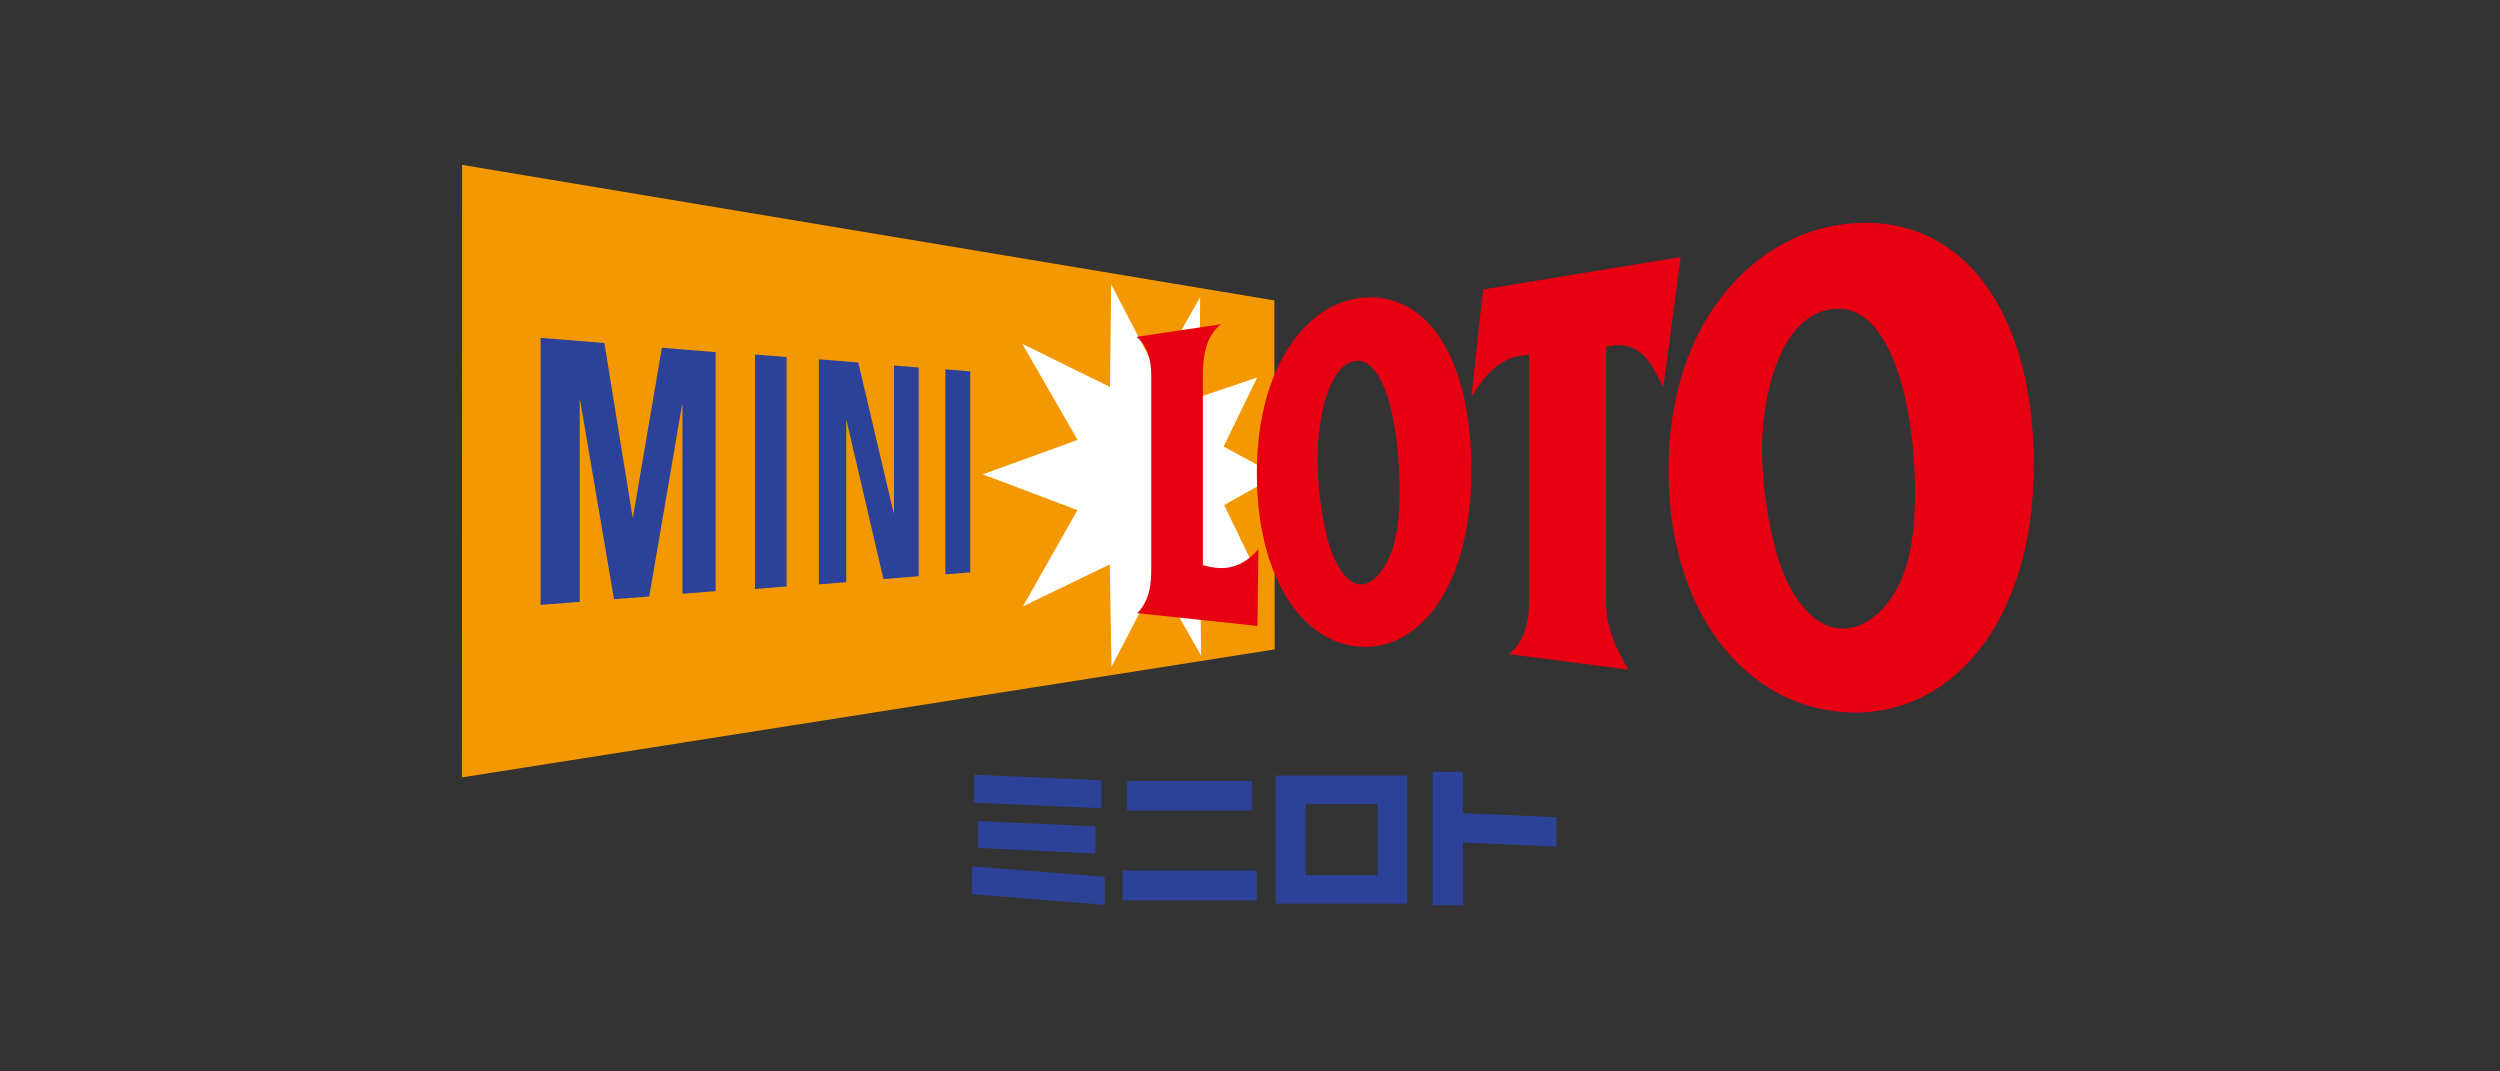 <?xml version="1.0" encoding="utf-8"?>
<!-- Generator: Adobe Illustrator 23.1.0, SVG Export Plug-In . SVG Version: 6.00 Build 0)  -->
<svg version="1.1" xmlns="http://www.w3.org/2000/svg" xmlns:xlink="http://www.w3.org/1999/xlink" x="0px" y="0px"
	 viewBox="0 0 168 72" style="enable-background:new 0 0 168 72;" xml:space="preserve">
<rect x="0" y="0" width="168" height="72" fill="#333333" stroke="none"/>
<style type="text/css">
	.st0{display:none;}
	.st1{display:inline;}
	.st2{fill:#2C4198;}
	.st3{fill:#F39800;}
	.st4{fill:#FFFFFF;}
	.st5{fill:#E60012;}
	.st6{fill:none;}
</style>
<g id="レイヤー_1" class="st0">
	<title>logo-drawer-miniloto001</title>
	<g class="st1">
		<g id="レイヤー_3">
			<path class="st2" d="M74.06,54.34L65.49,54v-1.91l8.57,0.37V54.34z M73.65,57.34L65.75,57v-1.8l7.9,0.36v1.82V57.34z
				 M65.34,58.21l8.92,0.7v1.89l-8.92-0.71v-1.84V58.21z"/>
			<path class="st2" d="M84.17,54.49h-8.38v-2h8.38V54.49z M84.5,60.49h-9v-2h9V60.49z"/>
			<path class="st2" d="M94.62,60.76h-8.84v-8.61h8.84L94.62,60.76z M92.62,54.07h-4.85v4.77h4.85V54.07z"/>
			<polygon class="st2" points="96.32,60.87 96.32,51.89 98.36,51.89 98.36,54.67 104.66,54.95 104.66,56.92 98.37,56.65 
				98.37,60.87 			"/>
			<polygon class="st3" points="31.04,52.27 31.05,11.07 85.68,20.19 85.7,43.66 			"/>
			<polygon class="st4" points="80.75,44.06 80.7,38.91 84.5,38.5 82.3,33.95 85.84,31.97 82.27,30.02 84.52,25.37 80.64,26.69 
				80.69,19.97 77.8,25.06 74.7,19.1 74.62,26.01 68.72,23.1 72.44,29.57 66.06,31.89 72.44,34.29 68.77,40.76 74.61,37.94 
				74.73,44.83 77.81,38.91 			"/>
			<polygon class="st2" points="38.96,40.46 38.96,26.93 39,26.93 41.27,40.28 43.64,40.1 45.84,27.24 45.87,27.24 45.87,39.92 
				48.1,39.74 48.1,23.67 44.49,23.37 42.55,34.75 42.52,34.75 40.62,23.05 36.33,22.71 36.33,40.67 			"/>
			<polygon class="st2" points="52.88,39.43 52.88,24 50.75,23.82 50.75,39.59 			"/>
			<polygon class="st2" points="56.89,39.13 56.89,28.29 56.91,28.29 59.39,38.93 61.76,38.74 61.76,24.7 60.1,24.57 60.1,34.47 
				60.07,34.48 57.7,24.37 55.05,24.15 55.05,39.29 			"/>
			<polygon class="st2" points="65.23,38.48 65.23,24.96 63.55,24.83 63.55,38.61 			"/>
			<path class="st5" d="M98.34,26.34c-0.311-1.346-0.86-2.626-1.62-3.78c-0.608-0.923-1.459-1.66-2.46-2.13
				c-0.941-0.419-1.983-0.555-3-0.39c-1.016,0.162-1.973,0.582-2.78,1.22c-0.867,0.696-1.593,1.552-2.14,2.52
				c-0.62,1.11-1.072,2.307-1.34,3.55c-0.341,1.462-0.509,2.959-0.5,4.46c0.005,1.49,0.173,2.976,0.5,4.43
				c0.265,1.232,0.702,2.421,1.3,3.53c0.517,0.962,1.221,1.812,2.07,2.5c0.795,0.64,1.749,1.052,2.76,1.19
				c0.979,0.133,1.976-0.019,2.87-0.44c1.011-0.511,1.877-1.268,2.52-2.2c0.811-1.15,1.407-2.437,1.76-3.8
				c0.448-1.734,0.667-3.519,0.65-5.31c0.019-1.784-0.179-3.564-0.59-5.3L98.34,26.34z M94.08,34.11c0,0.42-0.06,0.83-0.11,1.19
				c-0.049,0.377-0.119,0.751-0.21,1.12c-0.08,0.342-0.191,0.677-0.33,1c-0.13,0.304-0.287,0.595-0.47,0.87
				c-0.151,0.221-0.329,0.423-0.53,0.6c-0.153,0.144-0.333,0.256-0.53,0.33c-0.168,0.067-0.35,0.091-0.53,0.07
				c-0.193-0.017-0.377-0.09-0.53-0.21c-0.215-0.149-0.401-0.335-0.55-0.55c-0.204-0.254-0.375-0.533-0.51-0.83
				c-0.164-0.321-0.302-0.656-0.41-1c-0.11-0.37-0.22-0.81-0.32-1.3s-0.18-1-0.25-1.48s-0.12-1-0.16-1.52s-0.06-1-0.06-1.43
				c0-0.793,0.057-1.585,0.17-2.37c0.102-0.73,0.27-1.45,0.5-2.15c0.188-0.555,0.472-1.073,0.84-1.53
				c0.266-0.338,0.654-0.557,1.08-0.61c0.478-0.035,0.938,0.186,1.21,0.58c0.467,0.61,0.807,1.307,1,2.05
				c0.265,0.96,0.452,1.94,0.56,2.93c0.118,0.996,0.178,1.997,0.18,3c0,0.45,0,0.85,0,1.24L94.08,34.11z"/>
			<path class="st5" d="M135.68,23.57c-0.58-1.974-1.579-3.799-2.93-5.35c-1.137-1.299-2.606-2.264-4.25-2.79
				c-1.619-0.495-3.333-0.598-5-0.3c-1.648,0.291-3.216,0.928-4.6,1.87c-1.402,0.95-2.613,2.154-3.57,3.55
				c-1.043,1.489-1.831,3.142-2.33,4.89c-0.565,1.994-0.844,4.058-0.83,6.13c-0.015,2.049,0.244,4.09,0.77,6.07
				c0.454,1.73,1.187,3.375,2.17,4.87c0.915,1.381,2.094,2.567,3.47,3.49c1.368,0.925,2.926,1.53,4.56,1.77
				c1.655,0.253,3.346,0.102,4.93-0.44c1.673-0.593,3.171-1.593,4.36-2.91c1.416-1.564,2.483-3.412,3.13-5.42
				c0.819-2.487,1.221-5.092,1.19-7.71C136.786,28.677,136.425,26.074,135.68,23.57z M128.68,34.83
				c-0.029,0.573-0.093,1.144-0.19,1.71c-0.086,0.541-0.21,1.076-0.37,1.6c-0.15,0.485-0.348,0.954-0.59,1.4
				c-0.24,0.445-0.525,0.863-0.85,1.25c-0.292,0.334-0.629,0.627-1,0.87c-0.306,0.215-0.643,0.38-1,0.49
				c-0.354,0.1-0.724,0.13-1.09,0.09c-0.399-0.039-0.785-0.165-1.13-0.37c-0.374-0.236-0.711-0.526-1-0.86
				c-0.346-0.37-0.648-0.78-0.9-1.22c-0.278-0.469-0.516-0.961-0.71-1.47c-0.19-0.53-0.38-1.14-0.55-1.82s-0.31-1.35-0.42-2.07
				s-0.22-1.42-0.28-2.12s-0.1-1.37-0.1-2c0.001-1.106,0.095-2.21,0.28-3.3c0.175-1.031,0.471-2.038,0.88-3
				c0.333-0.836,0.833-1.594,1.47-2.23c0.577-0.559,1.322-0.91,2.12-1c0.905-0.108,1.81,0.201,2.46,0.84
				c0.795,0.828,1.396,1.822,1.76,2.91c0.479,1.354,0.814,2.755,1,4.18c0.209,1.444,0.313,2.901,0.31,4.36c0,0.64,0,1.22,0,1.77
				L128.68,34.83z"/>
			<path class="st5" d="M76.41,22.64l5.67-0.84c-0.73,0.6-1.21,1.53-1.21,3.41V38c1.346,0.511,2.868,0.076,3.74-1.07l-0.07,5.16
				l-8.09-0.86c0.728-0.758,1.092-1.793,1-2.84V25.26c0.098-0.982-0.272-1.953-1-2.62H76.41z"/>
			<path class="st5" d="M113,17.27l-13.3,2.18l-0.78,7.2c1.07-1.69,2.14-2.77,3.88-2.8v16.58c0.127,1.335-0.372,2.653-1.35,3.57l8,1
				c-0.885-1.347-1.386-2.91-1.45-4.52V23.31c2.33-0.56,3.06,1.12,3.85,2.73L113,17.27z"/>
			<rect class="st6" width="168" height="72"/>
		</g>
	</g>
</g>
<g id="レイヤー_2">
	<g>
		<path class="st2" d="M74.025,54.316l-8.564-0.376v-1.876l8.564,0.37V54.316L74.025,54.316z M73.618,57.356l-7.891-0.373v-1.813
			l7.891,0.366V57.356L73.618,57.356z M65.312,58.222l8.918,0.696v1.888l-8.918-0.711V58.222L65.312,58.222z"/>
		<path class="st2" d="M84.127,54.465h-8.375v-1.981h8.375V54.465L84.127,54.465z M84.456,60.504h-9.027v-2.003h9.027V60.504
			L84.456,60.504z"/>
		<path class="st2" d="M94.57,60.725h-8.835V52.12h8.835V60.725L94.57,60.725z M92.573,54.039h-4.841v4.773h4.841V54.039
			L92.573,54.039z"/>
		<polygon class="st2" points="96.275,60.834 96.275,51.865 98.305,51.865 98.305,54.645 104.6,54.918 104.6,56.893 98.318,56.62 
			98.318,60.834 		"/>
		<polygon class="st3" points="31.042,52.241 31.054,11.08 85.636,20.188 85.661,43.639 		"/>
		<polygon class="st4" points="80.711,44.046 80.664,38.892 84.459,38.488 82.263,33.939 85.797,31.957 82.226,30.007 
			84.481,25.368 80.605,26.681 80.649,19.971 77.764,25.051 74.668,19.101 74.59,26.005 68.693,23.101 72.413,29.563 66.038,31.877 
			72.404,34.28 68.743,40.745 74.575,37.926 74.693,44.807 77.776,38.898 		"/>
		<polygon class="st2" points="38.957,40.444 38.957,26.924 38.991,26.924 41.261,40.264 43.63,40.081 45.829,27.234 45.86,27.237 
			45.86,39.901 48.09,39.724 48.09,23.666 44.478,23.368 42.54,34.74 42.506,34.74 40.615,23.051 36.327,22.704 36.327,40.649 		"/>
		<polygon class="st2" points="52.859,39.41 52.859,23.999 50.732,23.822 50.732,39.578 		"/>
		<polygon class="st2" points="56.868,39.118 56.868,28.278 56.893,28.284 59.368,38.913 61.737,38.721 61.737,24.697 
			60.076,24.561 60.076,34.46 60.051,34.463 57.676,24.362 55.027,24.144 55.027,39.27 		"/>
		<polygon class="st2" points="65.2,38.46 65.2,24.958 63.529,24.821 63.529,38.597 		"/>
		<path class="st5" d="M98.29,26.334c-0.376-1.5-0.922-2.77-1.624-3.779c-0.689-0.987-1.509-1.699-2.45-2.127
			c-0.916-0.413-1.916-0.54-2.966-0.385c-0.987,0.146-1.919,0.559-2.773,1.22c-0.82,0.637-1.54,1.481-2.14,2.512
			c-0.599,1.031-1.065,2.223-1.382,3.549c-0.326,1.366-0.494,2.869-0.494,4.459c0,1.587,0.155,3.074,0.46,4.425
			c0.298,1.323,0.736,2.512,1.301,3.528c0.574,1.034,1.27,1.876,2.065,2.497c0.835,0.661,1.767,1.059,2.754,1.189
			c1.015,0.137,2.003-0.019,2.935-0.463c0.947-0.453,1.795-1.192,2.515-2.192c0.748-1.04,1.335-2.329,1.739-3.829
			c0.432-1.59,0.649-3.375,0.649-5.307C98.874,29.678,98.678,27.893,98.29,26.334L98.29,26.334z M94.029,34.094
			c-0.022,0.429-0.059,0.829-0.106,1.199c-0.056,0.407-0.127,0.779-0.211,1.118c-0.09,0.36-0.205,0.692-0.332,0.984
			c-0.14,0.323-0.301,0.618-0.472,0.869c-0.165,0.242-0.342,0.447-0.525,0.606c-0.174,0.152-0.354,0.258-0.531,0.326
			c-0.174,0.065-0.348,0.087-0.525,0.071c-0.171-0.016-0.354-0.084-0.534-0.208c-0.189-0.127-0.373-0.314-0.553-0.55
			c-0.183-0.233-0.354-0.515-0.509-0.835c-0.155-0.314-0.292-0.668-0.404-1.034c-0.115-0.376-0.22-0.814-0.32-1.298
			c-0.096-0.469-0.18-0.969-0.252-1.484c-0.068-0.512-0.121-1.022-0.161-1.522c-0.037-0.509-0.056-0.984-0.056-1.428
			c0-0.81,0.056-1.609,0.165-2.369c0.121-0.801,0.289-1.522,0.506-2.14c0.233-0.652,0.515-1.168,0.832-1.531
			c0.329-0.37,0.677-0.574,1.078-0.612c0.444-0.05,0.845,0.14,1.211,0.584c0.379,0.447,0.708,1.137,0.981,2.043
			c0.245,0.835,0.435,1.82,0.565,2.931c0.115,0.981,0.177,2.037,0.177,3.049C94.057,33.308,94.048,33.712,94.029,34.094
			L94.029,34.094z"/>
		<path class="st5" d="M135.6,23.567c-0.68-2.149-1.661-3.947-2.925-5.347c-1.202-1.335-2.633-2.273-4.248-2.789
			c-1.546-0.491-3.226-0.59-4.987-0.295c-1.643,0.273-3.186,0.894-4.602,1.845c-1.369,0.919-2.571,2.108-3.574,3.549
			c-1.006,1.435-1.782,3.084-2.31,4.909c-0.547,1.882-0.829,3.941-0.829,6.121c0,2.167,0.261,4.208,0.77,6.068
			c0.497,1.817,1.23,3.456,2.177,4.869c0.96,1.432,2.115,2.608,3.444,3.5c1.379,0.932,2.913,1.531,4.555,1.77
			c1.699,0.252,3.354,0.106,4.922-0.435c1.636-0.568,3.105-1.546,4.366-2.91c1.341-1.453,2.394-3.279,3.127-5.434
			c0.786-2.301,1.183-4.897,1.183-7.71C136.671,28.417,136.311,25.824,135.6,23.567L135.6,23.567z M128.641,34.814
			c-0.037,0.609-0.106,1.186-0.193,1.711c-0.093,0.574-0.22,1.112-0.376,1.596c-0.158,0.515-0.357,0.987-0.584,1.407
			c-0.258,0.463-0.54,0.885-0.851,1.242c-0.304,0.351-0.63,0.646-0.972,0.876c-0.335,0.227-0.686,0.391-1.043,0.488
			c-0.363,0.099-0.727,0.127-1.093,0.093c-0.379-0.037-0.761-0.165-1.127-0.379c-0.36-0.205-0.711-0.491-1.04-0.851
			c-0.323-0.348-0.627-0.755-0.904-1.22c-0.267-0.453-0.503-0.947-0.705-1.472c-0.193-0.528-0.382-1.143-0.55-1.82
			c-0.165-0.652-0.307-1.351-0.425-2.068c-0.121-0.714-0.214-1.422-0.276-2.118c-0.062-0.702-0.099-1.366-0.099-1.975
			c0-1.13,0.096-2.236,0.286-3.298c0.196-1.124,0.491-2.133,0.869-3.003c0.404-0.935,0.901-1.689,1.475-2.23
			c0.618-0.587,1.332-0.932,2.121-1.028c0.91-0.109,1.736,0.177,2.453,0.845c0.68,0.633,1.273,1.615,1.761,2.903
			c0.441,1.183,0.783,2.59,1.009,4.177c0.208,1.404,0.314,2.913,0.314,4.357C128.691,33.69,128.672,34.265,128.641,34.814
			L128.641,34.814z"/>
		<path class="st5" d="M76.376,22.638l5.661-0.845c-0.73,0.606-1.205,1.534-1.205,3.416c0,1.885,0,12.766,0,12.766
			c0.987,0.273,2.338,0.519,3.733-1.065l-0.065,5.155l-8.086-0.863c0.547-0.5,0.95-1.335,0.95-2.838c0-1.5,0-11.719,0-13.107
			C77.363,23.865,76.925,23.067,76.376,22.638L76.376,22.638z"/>
		<path class="st5" d="M112.944,17.272l-13.284,2.18l-0.776,7.192c1.068-1.686,2.13-2.77,3.872-2.795c0,0,0,15.079,0,16.564
			c0,1.484-0.391,2.801-1.354,3.546l8.027,1.04c-0.823-1.366-1.503-2.885-1.503-4.534c0-1.655,0-17.157,0-17.157
			c2.323-0.559,3.059,1.121,3.847,2.723L112.944,17.272L112.944,17.272z"/>
	</g>
</g>
</svg>
